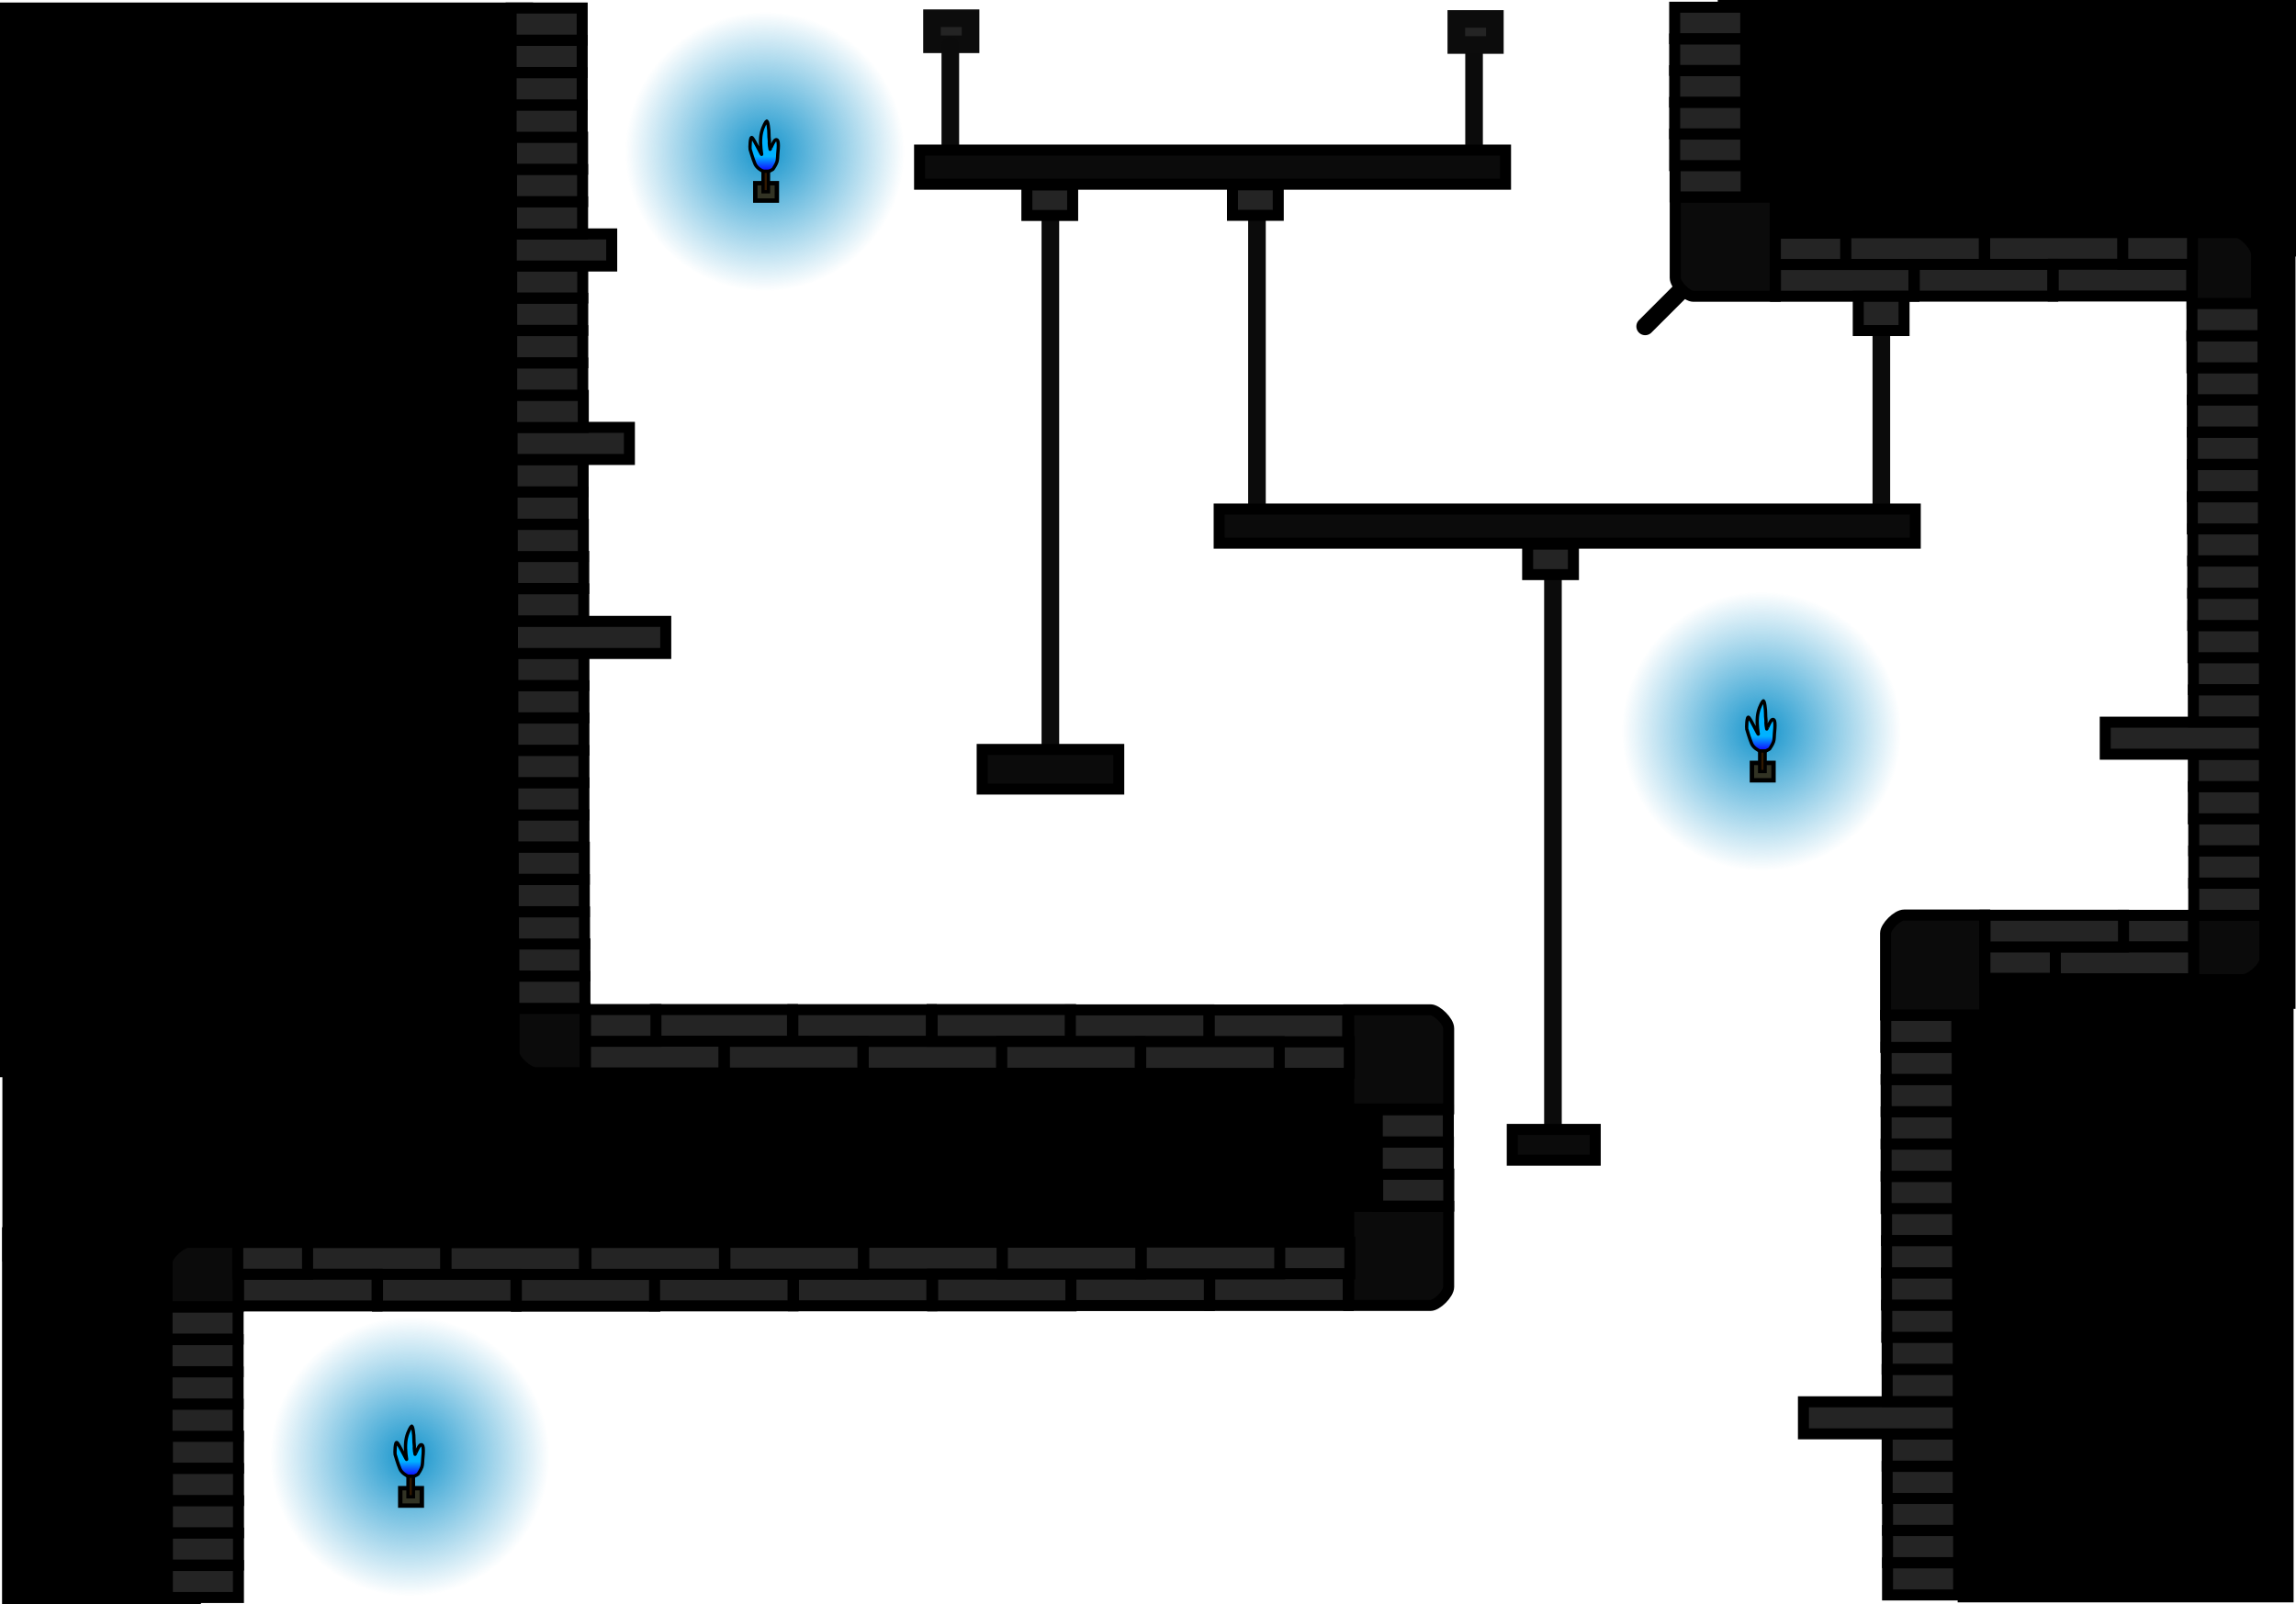 <svg version="1.1" xmlns="http://www.w3.org/2000/svg" xmlns:xlink="http://www.w3.org/1999/xlink" width="521.144" height="364.236" viewBox="0,0,521.144,364.236"><defs><radialGradient cx="134.888" cy="32.164" r="31.688" gradientUnits="userSpaceOnUse" id="color-1"><stop offset="0" stop-color="#1494cc"/><stop offset="1" stop-color="#1494cc" stop-opacity="0"/></radialGradient><linearGradient x1="135.402" y1="33.27" x2="135.402" y2="36.65" gradientUnits="userSpaceOnUse" id="color-2"><stop offset="0" stop-color="#00b2ff"/><stop offset="1" stop-color="#1000ff"/></linearGradient><radialGradient cx="54.303" cy="328.456" r="31.688" gradientUnits="userSpaceOnUse" id="color-3"><stop offset="0" stop-color="#1494cc"/><stop offset="1" stop-color="#1494cc" stop-opacity="0"/></radialGradient><linearGradient x1="54.816" y1="329.562" x2="54.816" y2="332.941" gradientUnits="userSpaceOnUse" id="color-4"><stop offset="0" stop-color="#00b2ff"/><stop offset="1" stop-color="#1000ff"/></linearGradient><radialGradient cx="361.104" cy="163.786" r="31.688" gradientUnits="userSpaceOnUse" id="color-5"><stop offset="0" stop-color="#1494cc"/><stop offset="1" stop-color="#1494cc" stop-opacity="0"/></radialGradient><linearGradient x1="361.618" y1="164.892" x2="361.618" y2="168.271" gradientUnits="userSpaceOnUse" id="color-6"><stop offset="0" stop-color="#00b2ff"/><stop offset="1" stop-color="#1000ff"/></linearGradient></defs><g transform="translate(38.737,2.253)"><g data-paper-data="{&quot;isPaintingLayer&quot;:true}" fill-rule="nonzero" stroke-linejoin="miter" stroke-miterlimit="10" stroke-dasharray="" stroke-dashoffset="0" style="mix-blend-mode: normal"><path d="M334.682,71.852l10.25,-10.25" fill="none" stroke="#000000" stroke-width="4" stroke-linecap="round"/><path d="M199.675,153.159v14.774v-121.687" fill="none" stroke="#0b0b0b" stroke-width="4" stroke-linecap="round"/><path d="M313.75,238.919v15.168v-124.937" fill="none" stroke="#0b0b0b" stroke-width="4" stroke-linecap="round"/><path d="M246.566,105.511v8.005v-65.937" fill="none" stroke="#0b0b0b" stroke-width="4" stroke-linecap="round"/><path d="M241.009,46.634v-6.917h10.391v6.917z" fill="#242424" stroke="#000000" stroke-width="2.5" stroke-linecap="butt"/><path d="M-33.737,237.322v-234h111v234z" fill="#000000" stroke="#000000" stroke-width="10" stroke-linecap="butt"/><path d="M-33.27,356.983v-75.6h35.137v75.6z" fill="#000000" stroke="#000000" stroke-width="10" stroke-linecap="butt"/><path d="M-33.196,279.184v-39h305.5v39z" fill="#000000" stroke="#000000" stroke-width="10" stroke-linecap="butt"/><path d="M356.157,50.997v-48.25h121.25v48.25z" fill="#000000" stroke="#000000" stroke-width="10" stroke-linecap="butt"/><path d="M472.92,221.801v-162h4.375v162z" fill="#000000" stroke="#000000" stroke-width="10" stroke-linecap="butt"/><path d="M410.608,356.551v-131.75h66.25v131.75z" fill="#000000" stroke="#000000" stroke-width="10" stroke-linecap="butt"/><path d="M405.827,352.595v7.272h-16.129v-7.272z" data-paper-data="{&quot;index&quot;:null}" fill="#242424" stroke="#000000" stroke-width="2.5" stroke-linecap="butt"/><path d="M405.827,345.26v7.272h-16.129v-7.272z" data-paper-data="{&quot;index&quot;:null}" fill="#242424" stroke="#000000" stroke-width="2.5" stroke-linecap="butt"/><path d="M405.827,337.926v7.272h-16.129v-7.272z" data-paper-data="{&quot;index&quot;:null}" fill="#242424" stroke="#000000" stroke-width="2.5" stroke-linecap="butt"/><path d="M405.736,330.683v7.272h-16.129v-7.272z" data-paper-data="{&quot;index&quot;:null}" fill="#242424" stroke="#000000" stroke-width="2.5" stroke-linecap="butt"/><path d="M405.736,323.348v7.272h-16.129v-7.272z" data-paper-data="{&quot;index&quot;:null}" fill="#242424" stroke="#000000" stroke-width="2.5" stroke-linecap="butt"/><path d="M405.736,316.013v7.272h-35.129v-7.272z" data-paper-data="{&quot;index&quot;:null}" fill="#242424" stroke="#000000" stroke-width="2.5" stroke-linecap="butt"/><path d="M405.736,308.679v7.272h-16.129v-7.272z" data-paper-data="{&quot;index&quot;:null}" fill="#242424" stroke="#000000" stroke-width="2.5" stroke-linecap="butt"/><path d="M405.736,301.344v7.272h-16.129v-7.272z" data-paper-data="{&quot;index&quot;:null}" fill="#242424" stroke="#000000" stroke-width="2.5" stroke-linecap="butt"/><path d="M405.646,294.101v7.272h-16.129v-7.272z" data-paper-data="{&quot;index&quot;:null}" fill="#242424" stroke="#000000" stroke-width="2.5" stroke-linecap="butt"/><path d="M405.6,286.778v7.272h-16.129v-7.272z" data-paper-data="{&quot;index&quot;:null}" fill="#242424" stroke="#000000" stroke-width="2.5" stroke-linecap="butt"/><path d="M405.6,279.444v7.272h-16.129v-7.272z" data-paper-data="{&quot;index&quot;:null}" fill="#242424" stroke="#000000" stroke-width="2.5" stroke-linecap="butt"/><path d="M405.6,272.109v7.272h-16.129v-7.272z" data-paper-data="{&quot;index&quot;:null}" fill="#242424" stroke="#000000" stroke-width="2.5" stroke-linecap="butt"/><path d="M405.509,264.866v7.272h-16.129v-7.272z" data-paper-data="{&quot;index&quot;:null}" fill="#242424" stroke="#000000" stroke-width="2.5" stroke-linecap="butt"/><path d="M405.509,257.531v7.272h-16.129v-7.272z" data-paper-data="{&quot;index&quot;:null}" fill="#242424" stroke="#000000" stroke-width="2.5" stroke-linecap="butt"/><path d="M405.509,250.197v7.272h-16.129v-7.272z" data-paper-data="{&quot;index&quot;:null}" fill="#242424" stroke="#000000" stroke-width="2.5" stroke-linecap="butt"/><path d="M405.509,242.862v7.272h-16.129v-7.272z" data-paper-data="{&quot;index&quot;:null}" fill="#242424" stroke="#000000" stroke-width="2.5" stroke-linecap="butt"/><path d="M405.509,235.527v7.272h-16.129v-7.272z" data-paper-data="{&quot;index&quot;:null}" fill="#242424" stroke="#000000" stroke-width="2.5" stroke-linecap="butt"/><path d="M405.418,228.284v7.272h-16.129v-7.272z" data-paper-data="{&quot;index&quot;:null}" fill="#242424" stroke="#000000" stroke-width="2.5" stroke-linecap="butt"/><path d="M389.25,228.187c0,0 0,-14.901 0,-18.573c0,-1.422 2.592,-4.114 4.212,-4.114c3.796,0 18.288,0 18.288,0v22.688z" data-paper-data="{&quot;index&quot;:null}" fill="#0b0b0b" stroke="#000000" stroke-width="2.5" stroke-linecap="butt"/><path d="M459.172,205.566v7.21h-15.944v-7.21z" data-paper-data="{&quot;index&quot;:null}" fill="#242424" stroke="#000000" stroke-width="2.5" stroke-linecap="butt"/><path d="M427.786,212.652v7.21h-15.986v-7.21z" data-paper-data="{&quot;index&quot;:null}" fill="#242424" stroke="#000000" stroke-width="2.5" stroke-linecap="butt"/><path d="M459.221,212.754v7.21h-31.429v-7.21z" data-paper-data="{&quot;index&quot;:null}" fill="#242424" stroke="#000000" stroke-width="2.5" stroke-linecap="butt"/><path d="M443.254,205.545v7.21h-31.429v-7.21z" data-paper-data="{&quot;index&quot;:null}" fill="#242424" stroke="#000000" stroke-width="2.5" stroke-linecap="butt"/><path d="M470.434,220.177c-2.953,0 -11.24,0 -11.24,0v-14.625h16.129c0,0 0,7.423 0,10.116c0,1.646 -3.178,4.509 -4.889,4.509z" data-paper-data="{&quot;index&quot;:null}" fill="#0b0b0b" stroke="#000000" stroke-width="2.5" stroke-linecap="butt"/><path d="M475.327,198.295v7.272h-16.129v-7.272z" data-paper-data="{&quot;index&quot;:null}" fill="#242424" stroke="#000000" stroke-width="2.5" stroke-linecap="butt"/><path d="M475.327,190.96v7.272h-16.129v-7.272z" data-paper-data="{&quot;index&quot;:null}" fill="#242424" stroke="#000000" stroke-width="2.5" stroke-linecap="butt"/><path d="M475.327,183.626v7.272h-16.129v-7.272z" data-paper-data="{&quot;index&quot;:null}" fill="#242424" stroke="#000000" stroke-width="2.5" stroke-linecap="butt"/><path d="M475.236,176.383v7.272h-16.129v-7.272z" data-paper-data="{&quot;index&quot;:null}" fill="#242424" stroke="#000000" stroke-width="2.5" stroke-linecap="butt"/><path d="M475.236,169.048v7.272h-16.129v-7.272z" data-paper-data="{&quot;index&quot;:null}" fill="#242424" stroke="#000000" stroke-width="2.5" stroke-linecap="butt"/><path d="M475.236,161.713v7.272h-36.129v-7.272z" data-paper-data="{&quot;index&quot;:null}" fill="#242424" stroke="#000000" stroke-width="2.5" stroke-linecap="butt"/><path d="M475.236,154.379v7.272h-16.129v-7.272z" data-paper-data="{&quot;index&quot;:null}" fill="#242424" stroke="#000000" stroke-width="2.5" stroke-linecap="butt"/><path d="M475.236,147.044v7.272h-16.129v-7.272z" data-paper-data="{&quot;index&quot;:null}" fill="#242424" stroke="#000000" stroke-width="2.5" stroke-linecap="butt"/><path d="M475.145,139.801v7.272h-16.129v-7.272z" data-paper-data="{&quot;index&quot;:null}" fill="#242424" stroke="#000000" stroke-width="2.5" stroke-linecap="butt"/><path d="M475.099,132.478v7.272h-16.129v-7.272z" data-paper-data="{&quot;index&quot;:null}" fill="#242424" stroke="#000000" stroke-width="2.5" stroke-linecap="butt"/><path d="M475.099,125.144v7.272h-16.129v-7.272z" data-paper-data="{&quot;index&quot;:null}" fill="#242424" stroke="#000000" stroke-width="2.5" stroke-linecap="butt"/><path d="M475.099,117.809v7.272h-16.129v-7.272z" data-paper-data="{&quot;index&quot;:null}" fill="#242424" stroke="#000000" stroke-width="2.5" stroke-linecap="butt"/><path d="M475.009,110.566v7.272h-16.129v-7.272z" data-paper-data="{&quot;index&quot;:null}" fill="#242424" stroke="#000000" stroke-width="2.5" stroke-linecap="butt"/><path d="M475.009,103.231v7.272h-16.129v-7.272z" data-paper-data="{&quot;index&quot;:null}" fill="#242424" stroke="#000000" stroke-width="2.5" stroke-linecap="butt"/><path d="M475.009,95.897v7.272h-16.129v-7.272z" data-paper-data="{&quot;index&quot;:null}" fill="#242424" stroke="#000000" stroke-width="2.5" stroke-linecap="butt"/><path d="M475.009,88.562v7.272h-16.129v-7.272z" data-paper-data="{&quot;index&quot;:null}" fill="#242424" stroke="#000000" stroke-width="2.5" stroke-linecap="butt"/><path d="M475.009,81.227v7.272h-16.129v-7.272z" data-paper-data="{&quot;index&quot;:null}" fill="#242424" stroke="#000000" stroke-width="2.5" stroke-linecap="butt"/><path d="M474.918,73.984v7.272h-16.129v-7.272z" data-paper-data="{&quot;index&quot;:null}" fill="#242424" stroke="#000000" stroke-width="2.5" stroke-linecap="butt"/><path d="M473.454,55.453c0,2.953 0,11.24 0,11.24h-14.625v-16.129c0,0 7.423,0 10.116,0c1.646,0 4.509,3.178 4.509,4.889z" data-paper-data="{&quot;index&quot;:null}" fill="#0b0b0b" stroke="#000000" stroke-width="2.5" stroke-linecap="butt"/><path d="M364.19,65.016c0,0 -14.901,0 -18.573,0c-1.422,0 -4.114,-2.592 -4.114,-4.212c0,-3.796 0,-18.288 0,-18.288h22.688z" data-paper-data="{&quot;index&quot;:null}" fill="#0b0b0b" stroke="#000000" stroke-width="2.5" stroke-linecap="butt"/><path d="M357.6,35.314v7.142h-16.129v-7.142z" data-paper-data="{&quot;index&quot;:null}" fill="#242424" stroke="#000000" stroke-width="2.5" stroke-linecap="butt"/><path d="M357.509,28.201v7.142h-16.129v-7.142z" data-paper-data="{&quot;index&quot;:null}" fill="#242424" stroke="#000000" stroke-width="2.5" stroke-linecap="butt"/><path d="M357.509,20.998v7.142h-16.129v-7.142z" data-paper-data="{&quot;index&quot;:null}" fill="#242424" stroke="#000000" stroke-width="2.5" stroke-linecap="butt"/><path d="M357.509,13.795v7.142h-16.129v-7.142z" data-paper-data="{&quot;index&quot;:null}" fill="#242424" stroke="#000000" stroke-width="2.5" stroke-linecap="butt"/><path d="M357.509,6.591v7.142h-16.129v-7.142z" data-paper-data="{&quot;index&quot;:null}" fill="#242424" stroke="#000000" stroke-width="2.5" stroke-linecap="butt"/><path d="M357.509,-0.612v7.142h-16.129v-7.142z" data-paper-data="{&quot;index&quot;:null}" fill="#242424" stroke="#000000" stroke-width="2.5" stroke-linecap="butt"/><path d="M15.308,294.505v7.272h-16.129v-7.272z" data-paper-data="{&quot;index&quot;:null}" fill="#242424" stroke="#000000" stroke-width="2.5" stroke-linecap="butt"/><path d="M15.397,345.814v7.272h-16.129v-7.272z" data-paper-data="{&quot;index&quot;:null}" fill="#242424" stroke="#000000" stroke-width="2.5" stroke-linecap="butt"/><path d="M15.397,338.479v7.272h-16.129v-7.272z" data-paper-data="{&quot;index&quot;:null}" fill="#242424" stroke="#000000" stroke-width="2.5" stroke-linecap="butt"/><path d="M15.397,331.145v7.272h-16.129v-7.272z" data-paper-data="{&quot;index&quot;:null}" fill="#242424" stroke="#000000" stroke-width="2.5" stroke-linecap="butt"/><path d="M15.397,323.81v7.272h-16.129v-7.272z" data-paper-data="{&quot;index&quot;:null}" fill="#242424" stroke="#000000" stroke-width="2.5" stroke-linecap="butt"/><path d="M15.306,316.567v7.272h-16.129v-7.272z" data-paper-data="{&quot;index&quot;:null}" fill="#242424" stroke="#000000" stroke-width="2.5" stroke-linecap="butt"/><path d="M15.306,309.232v7.272h-16.129v-7.272z" data-paper-data="{&quot;index&quot;:null}" fill="#242424" stroke="#000000" stroke-width="2.5" stroke-linecap="butt"/><path d="M15.306,301.898v7.272h-16.129v-7.272z" data-paper-data="{&quot;index&quot;:null}" fill="#242424" stroke="#000000" stroke-width="2.5" stroke-linecap="butt"/><path d="M15.383,353.177v7.272h-16.129v-7.272z" data-paper-data="{&quot;index&quot;:null}" fill="#242424" stroke="#000000" stroke-width="2.5" stroke-linecap="butt"/><path d="M4.083,279.802c2.953,0 11.24,0 11.24,0v14.625h-16.129c0,0 0,-7.423 0,-10.116c0,-1.646 3.178,-4.509 4.889,-4.509z" data-paper-data="{&quot;index&quot;:null}" fill="#0b0b0b" stroke="#000000" stroke-width="2.5" stroke-linecap="butt"/><path d="M364.237,57.901v-7.21h15.986v7.21z" data-paper-data="{&quot;index&quot;:null}" fill="#242424" stroke="#000000" stroke-width="2.5" stroke-linecap="butt"/><path d="M380.228,57.799v-7.21h31.429v7.21z" data-paper-data="{&quot;index&quot;:null}" fill="#242424" stroke="#000000" stroke-width="2.5" stroke-linecap="butt"/><path d="M364.261,65.008v-7.21h31.429v7.21z" data-paper-data="{&quot;index&quot;:null}" fill="#242424" stroke="#000000" stroke-width="2.5" stroke-linecap="butt"/><path d="M411.739,57.776v-7.21h31.429v7.21z" data-paper-data="{&quot;index&quot;:null}" fill="#242424" stroke="#000000" stroke-width="2.5" stroke-linecap="butt"/><path d="M395.772,64.986v-7.21h31.429v7.21z" data-paper-data="{&quot;index&quot;:null}" fill="#242424" stroke="#000000" stroke-width="2.5" stroke-linecap="butt"/><path d="M427.306,64.952v-7.21h31.429v7.21z" data-paper-data="{&quot;index&quot;:null}" fill="#242424" stroke="#000000" stroke-width="2.5" stroke-linecap="butt"/><path d="M443.083,57.747v-7.21h15.832v7.21z" data-paper-data="{&quot;index&quot;:null}" fill="#242424" stroke="#000000" stroke-width="2.5" stroke-linecap="butt"/><path d="M474.918,66.677v7.272h-16.129v-7.272z" data-paper-data="{&quot;index&quot;:null}" fill="#242424" stroke="#000000" stroke-width="2.5" stroke-linecap="butt"/><path d="M267.392,271.634h22.688c0,0 0,14.493 0,18.288c0,1.62 -2.692,4.212 -4.114,4.212c-3.672,0 -18.573,0 -18.573,0z" data-paper-data="{&quot;index&quot;:null}" fill="#0b0b0b" stroke="#000000" stroke-width="2.5" stroke-linecap="butt"/><path d="M251.655,286.974v-7.21h15.986v7.21z" data-paper-data="{&quot;index&quot;:null}" fill="#242424" stroke="#000000" stroke-width="2.5" stroke-linecap="butt"/><path d="M62.494,287.099v-7.21h31.429v7.21z" data-paper-data="{&quot;index&quot;:null}" fill="#242424" stroke="#000000" stroke-width="2.5" stroke-linecap="butt"/><path d="M78.461,294.308v-7.21h31.429v7.21z" data-paper-data="{&quot;index&quot;:null}" fill="#242424" stroke="#000000" stroke-width="2.5" stroke-linecap="butt"/><path d="M30.983,287.076v-7.21h31.429v7.21z" data-paper-data="{&quot;index&quot;:null}" fill="#242424" stroke="#000000" stroke-width="2.5" stroke-linecap="butt"/><path d="M46.949,294.286v-7.21h31.429v7.21z" data-paper-data="{&quot;index&quot;:null}" fill="#242424" stroke="#000000" stroke-width="2.5" stroke-linecap="butt"/><path d="M15.416,294.252v-7.21h31.429v7.21z" data-paper-data="{&quot;index&quot;:null}" fill="#242424" stroke="#000000" stroke-width="2.5" stroke-linecap="butt"/><path d="M15.236,287.047v-7.21h15.832v7.21z" data-paper-data="{&quot;index&quot;:null}" fill="#242424" stroke="#000000" stroke-width="2.5" stroke-linecap="butt"/><path d="M172.78,287.004v7.21h-31.429v-7.21z" data-paper-data="{&quot;index&quot;:null}" fill="#242424" stroke="#000000" stroke-width="2.5" stroke-linecap="butt"/><path d="M188.746,279.794v7.21h-31.429v-7.21z" data-paper-data="{&quot;index&quot;:null}" fill="#242424" stroke="#000000" stroke-width="2.5" stroke-linecap="butt"/><path d="M141.268,287.026v7.21h-31.429v-7.21z" data-paper-data="{&quot;index&quot;:null}" fill="#242424" stroke="#000000" stroke-width="2.5" stroke-linecap="butt"/><path d="M157.235,279.817v7.21h-31.429v-7.21z" data-paper-data="{&quot;index&quot;:null}" fill="#242424" stroke="#000000" stroke-width="2.5" stroke-linecap="butt"/><path d="M125.702,279.85v7.21h-31.429v-7.21z" data-paper-data="{&quot;index&quot;:null}" fill="#242424" stroke="#000000" stroke-width="2.5" stroke-linecap="butt"/><path d="M172.961,294.237v-7.21h31.429v7.21z" data-paper-data="{&quot;index&quot;:null}" fill="#242424" stroke="#000000" stroke-width="2.5" stroke-linecap="butt"/><path d="M267.28,286.932v7.21h-31.429v-7.21z" data-paper-data="{&quot;index&quot;:null}" fill="#242424" stroke="#000000" stroke-width="2.5" stroke-linecap="butt"/><path d="M235.768,286.955v7.21h-31.429v-7.21z" data-paper-data="{&quot;index&quot;:null}" fill="#242424" stroke="#000000" stroke-width="2.5" stroke-linecap="butt"/><path d="M251.735,279.745v7.21h-31.429v-7.21z" data-paper-data="{&quot;index&quot;:null}" fill="#242424" stroke="#000000" stroke-width="2.5" stroke-linecap="butt"/><path d="M220.202,279.779v7.21h-31.429v-7.21z" data-paper-data="{&quot;index&quot;:null}" fill="#242424" stroke="#000000" stroke-width="2.5" stroke-linecap="butt"/><path d="M267.392,227.015c0,0 14.901,0 18.573,0c1.422,0 4.114,2.592 4.114,4.212c0,3.796 0,18.288 0,18.288h-22.688z" data-paper-data="{&quot;index&quot;:null}" fill="#0b0b0b" stroke="#000000" stroke-width="2.5" stroke-linecap="butt"/><path d="M267.516,234.223v7.21h-15.986v-7.21z" data-paper-data="{&quot;index&quot;:null}" fill="#242424" stroke="#000000" stroke-width="2.5" stroke-linecap="butt"/><path d="M141.226,234.193v-7.21h31.429v7.21z" data-paper-data="{&quot;index&quot;:null}" fill="#242424" stroke="#000000" stroke-width="2.5" stroke-linecap="butt"/><path d="M157.193,241.402v-7.21h31.429v7.21z" data-paper-data="{&quot;index&quot;:null}" fill="#242424" stroke="#000000" stroke-width="2.5" stroke-linecap="butt"/><path d="M110.015,234.17v-7.21h31.129v7.21z" data-paper-data="{&quot;index&quot;:null}" fill="#242424" stroke="#000000" stroke-width="2.5" stroke-linecap="butt"/><path d="M125.682,241.38v-7.21h31.429v7.21z" data-paper-data="{&quot;index&quot;:null}" fill="#242424" stroke="#000000" stroke-width="2.5" stroke-linecap="butt"/><path d="M94.148,241.346v-7.21h31.429v7.21z" data-paper-data="{&quot;index&quot;:null}" fill="#242424" stroke="#000000" stroke-width="2.5" stroke-linecap="butt"/><path d="M204.264,226.96v7.21h-31.429v-7.21z" data-paper-data="{&quot;index&quot;:null}" fill="#242424" stroke="#000000" stroke-width="2.5" stroke-linecap="butt"/><path d="M235.726,234.264v-7.21h31.429v7.21z" data-paper-data="{&quot;index&quot;:null}" fill="#242424" stroke="#000000" stroke-width="2.5" stroke-linecap="butt"/><path d="M204.215,234.242v-7.21h31.429v7.21z" data-paper-data="{&quot;index&quot;:null}" fill="#242424" stroke="#000000" stroke-width="2.5" stroke-linecap="butt"/><path d="M220.182,241.451v-7.21h31.429v7.21z" data-paper-data="{&quot;index&quot;:null}" fill="#242424" stroke="#000000" stroke-width="2.5" stroke-linecap="butt"/><path d="M188.648,241.418v-7.21h31.429v7.21z" data-paper-data="{&quot;index&quot;:null}" fill="#242424" stroke="#000000" stroke-width="2.5" stroke-linecap="butt"/><path d="M290.099,264.309v7.272h-16.129v-7.272z" data-paper-data="{&quot;index&quot;:null}" fill="#242424" stroke="#000000" stroke-width="2.5" stroke-linecap="butt"/><path d="M290.024,257.066v7.272h-16.144v-7.272z" data-paper-data="{&quot;index&quot;:null}" fill="#242424" stroke="#000000" stroke-width="2.5" stroke-linecap="butt"/><path d="M290.008,249.731v7.272h-16.129v-7.272z" data-paper-data="{&quot;index&quot;:null}" fill="#242424" stroke="#000000" stroke-width="2.5" stroke-linecap="butt"/><path d="M110.149,226.956v7.21h-15.986v-7.21z" data-paper-data="{&quot;index&quot;:null}" fill="#242424" stroke="#000000" stroke-width="2.5" stroke-linecap="butt"/><path d="M82.833,241.302c-1.711,0 -4.889,-2.863 -4.889,-4.509c0,-2.693 0,-10.116 0,-10.116h16.129v14.625c0,0 -8.287,0 -11.24,0z" data-paper-data="{&quot;index&quot;:null}" fill="#0b0b0b" stroke="#000000" stroke-width="2.5" stroke-linecap="butt"/><path d="M94.027,219.396v7.288h-16.129v-7.288z" data-paper-data="{&quot;index&quot;:null}" fill="#242424" stroke="#000000" stroke-width="2.5" stroke-linecap="butt"/><path d="M94.027,212.045v7.288h-16.129v-7.288z" data-paper-data="{&quot;index&quot;:null}" fill="#242424" stroke="#000000" stroke-width="2.5" stroke-linecap="butt"/><path d="M93.936,204.786v7.288h-16.129v-7.288z" data-paper-data="{&quot;index&quot;:null}" fill="#242424" stroke="#000000" stroke-width="2.5" stroke-linecap="butt"/><path d="M93.89,197.447v7.288h-16.129v-7.288z" data-paper-data="{&quot;index&quot;:null}" fill="#242424" stroke="#000000" stroke-width="2.5" stroke-linecap="butt"/><path d="M93.89,190.097v7.288h-16.129v-7.288z" data-paper-data="{&quot;index&quot;:null}" fill="#242424" stroke="#000000" stroke-width="2.5" stroke-linecap="butt"/><path d="M93.813,182.746v7.288h-16.129v-7.288z" data-paper-data="{&quot;index&quot;:null}" fill="#242424" stroke="#000000" stroke-width="2.5" stroke-linecap="butt"/><path d="M93.799,175.487v7.288h-16.129v-7.288z" data-paper-data="{&quot;index&quot;:null}" fill="#242424" stroke="#000000" stroke-width="2.5" stroke-linecap="butt"/><path d="M93.799,168.136v7.288h-16.129v-7.288z" data-paper-data="{&quot;index&quot;:null}" fill="#242424" stroke="#000000" stroke-width="2.5" stroke-linecap="butt"/><path d="M93.799,160.785v7.288h-16.129v-7.288z" data-paper-data="{&quot;index&quot;:null}" fill="#242424" stroke="#000000" stroke-width="2.5" stroke-linecap="butt"/><path d="M93.799,153.434v7.288h-16.129v-7.288z" data-paper-data="{&quot;index&quot;:null}" fill="#242424" stroke="#000000" stroke-width="2.5" stroke-linecap="butt"/><path d="M93.799,146.083v7.288h-16.129v-7.288z" data-paper-data="{&quot;index&quot;:null}" fill="#242424" stroke="#000000" stroke-width="2.5" stroke-linecap="butt"/><path d="M112.375,138.824v7.288h-34.795v-7.288z" data-paper-data="{&quot;index&quot;:null}" fill="#242424" stroke="#000000" stroke-width="2.5" stroke-linecap="butt"/><path d="M93.761,131.427v7.288h-16.129v-7.288z" data-paper-data="{&quot;index&quot;:null}" fill="#242424" stroke="#000000" stroke-width="2.5" stroke-linecap="butt"/><path d="M93.761,124.076v7.288h-16.129v-7.288z" data-paper-data="{&quot;index&quot;:null}" fill="#242424" stroke="#000000" stroke-width="2.5" stroke-linecap="butt"/><path d="M93.67,116.818v7.288h-16.129v-7.288z" data-paper-data="{&quot;index&quot;:null}" fill="#242424" stroke="#000000" stroke-width="2.5" stroke-linecap="butt"/><path d="M93.624,109.479v7.288h-16.129v-7.288z" data-paper-data="{&quot;index&quot;:null}" fill="#242424" stroke="#000000" stroke-width="2.5" stroke-linecap="butt"/><path d="M93.624,102.128v7.288h-16.129v-7.288z" data-paper-data="{&quot;index&quot;:null}" fill="#242424" stroke="#000000" stroke-width="2.5" stroke-linecap="butt"/><path d="M104.124,94.777v7.288h-26.629v-7.288z" data-paper-data="{&quot;index&quot;:null}" fill="#242424" stroke="#000000" stroke-width="2.5" stroke-linecap="butt"/><path d="M93.658,87.518v7.288h-16.254v-7.288z" data-paper-data="{&quot;index&quot;:null}" fill="#242424" stroke="#000000" stroke-width="2.5" stroke-linecap="butt"/><path d="M93.533,80.167v7.288h-16.129v-7.288z" data-paper-data="{&quot;index&quot;:null}" fill="#242424" stroke="#000000" stroke-width="2.5" stroke-linecap="butt"/><path d="M93.533,72.816v7.288h-16.129v-7.288z" data-paper-data="{&quot;index&quot;:null}" fill="#242424" stroke="#000000" stroke-width="2.5" stroke-linecap="butt"/><path d="M93.533,65.465v7.288h-16.129v-7.288z" data-paper-data="{&quot;index&quot;:null}" fill="#242424" stroke="#000000" stroke-width="2.5" stroke-linecap="butt"/><path d="M93.533,58.115v7.288h-16.129v-7.288z" data-paper-data="{&quot;index&quot;:null}" fill="#242424" stroke="#000000" stroke-width="2.5" stroke-linecap="butt"/><path d="M100.109,50.856v7.288h-22.795v-7.288z" data-paper-data="{&quot;index&quot;:null}" fill="#242424" stroke="#000000" stroke-width="2.5" stroke-linecap="butt"/><path d="M93.499,43.584v7.288h-16.129v-7.288z" data-paper-data="{&quot;index&quot;:null}" fill="#242424" stroke="#000000" stroke-width="2.5" stroke-linecap="butt"/><path d="M93.499,36.233v7.288h-16.129v-7.288z" data-paper-data="{&quot;index&quot;:null}" fill="#242424" stroke="#000000" stroke-width="2.5" stroke-linecap="butt"/><path d="M93.499,28.882v7.288h-16.129v-7.288z" data-paper-data="{&quot;index&quot;:null}" fill="#242424" stroke="#000000" stroke-width="2.5" stroke-linecap="butt"/><path d="M93.408,21.623v7.288h-16.129v-7.288z" data-paper-data="{&quot;index&quot;:null}" fill="#242424" stroke="#000000" stroke-width="2.5" stroke-linecap="butt"/><path d="M93.408,14.272v7.288h-16.129v-7.288z" data-paper-data="{&quot;index&quot;:null}" fill="#242424" stroke="#000000" stroke-width="2.5" stroke-linecap="butt"/><path d="M93.408,6.921v7.288h-16.129v-7.288z" data-paper-data="{&quot;index&quot;:null}" fill="#242424" stroke="#000000" stroke-width="2.5" stroke-linecap="butt"/><path d="M93.408,-0.43v7.288h-16.129v-7.288z" data-paper-data="{&quot;index&quot;:null}" fill="#242424" stroke="#000000" stroke-width="2.5" stroke-linecap="butt"/><path d="M388.29,108.279v6.321v-41.298" fill="none" stroke="#0b0b0b" stroke-width="4" stroke-linecap="round"/><path d="M237.987,121.072v-7.75h158v7.75z" fill="#0b0b0b" stroke="#000000" stroke-width="2.5" stroke-linecap="butt"/><g><path d="M172.811,7.8v-5.917h8.747v5.917z" fill="#242424" stroke="#0c0c0c" stroke-width="4" stroke-linecap="butt"/><path d="M176.966,8.079v24.937v-3.028" fill="none" stroke="#0b0b0b" stroke-width="4" stroke-linecap="round"/><path d="M295.845,3.469v29.631v-4.535" fill="none" stroke="#0b0b0b" stroke-width="4" stroke-linecap="round"/><path d="M169.987,39.572v-7.75h133v7.75z" fill="#0b0b0b" stroke="#000000" stroke-width="2.5" stroke-linecap="butt"/><path d="M291.817,7.965v-5.917h8.747v5.917z" fill="#242424" stroke="#0c0c0c" stroke-width="4" stroke-linecap="butt"/></g><path d="M383.051,72.798v-7.774h10.391v7.774z" fill="#242424" stroke="#000000" stroke-width="2.5" stroke-linecap="butt"/><path d="M308.009,128.205v-6.917h10.391v6.917z" fill="#242424" stroke="#000000" stroke-width="2.5" stroke-linecap="butt"/><path d="M304.515,261.166v-7h18.833v7z" fill="#0b0b0b" stroke="#000000" stroke-width="2.5" stroke-linecap="butt"/><path d="M194.342,46.666v-6.917h10.391v6.917z" fill="#242424" stroke="#000000" stroke-width="2.5" stroke-linecap="butt"/><path d="M184.196,176.898v-9h31v9z" fill="#0b0b0b" stroke="#000000" stroke-width="2.5" stroke-linecap="butt"/><g stroke="#000000" stroke-linecap="butt"><path d="M103.201,32.164c0,-17.501 14.187,-31.688 31.688,-31.688c17.501,0 31.688,14.187 31.688,31.688c0,17.501 -14.187,31.688 -31.688,31.688c-17.501,0 -31.688,-14.187 -31.688,-31.688z" fill="url(#color-1)" stroke-width="0"/><path d="M137.597,39.336v3.952h-4.9v-3.952z" fill="#323324" stroke-width="1"/><g stroke-width="0.75"><path d="M135.208,25.297c0.339,-0.458 0.618,2.045 0.592,2.929c-0.023,0.792 0.159,1.496 0.084,2.086c-0.012,0.091 0.105,1.057 0.178,1.326c0.019,0.07 0.547,-1.267 0.952,-1.858c0.237,-0.345 0.506,-0.396 0.662,-0.238c0.12,0.12 0.188,0.352 0.223,0.643c0.089,0.744 -0.042,1.879 -0.097,2.556c-0.049,0.594 -0.023,1.223 -0.2,1.782c-0.177,0.559 -0.832,1.58 -0.882,1.629c-0.144,0.139 -1.161,0.64 -1.317,0.64c-0.266,0 -0.738,-0.075 -1.013,-0.199c-0.213,-0.097 -1.362,-0.684 -1.766,-1.654c-0.483,-1.162 -1.006,-2.985 -1.1,-3.29c-0.066,-0.214 -0.026,-3.178 0.482,-2.621c0.53,0.583 2.168,4.074 2.139,3.756c-0.018,-0.192 -0.376,-2.044 -0.204,-3.9c0.13,-1.401 0.672,-2.78 1.268,-3.586z" fill="url(#color-2)"/><path d="M134.453,41.29v-4.666h1.239v4.666z" fill="#311800"/></g></g><g stroke="#000000" stroke-linecap="butt"><path d="M22.615,328.456c0,-17.501 14.187,-31.688 31.688,-31.688c17.501,0 31.688,14.187 31.688,31.688c0,17.501 -14.187,31.688 -31.688,31.688c-17.501,0 -31.688,-14.187 -31.688,-31.688z" fill="url(#color-3)" stroke-width="0"/><path d="M57.011,335.627v3.952h-4.9v-3.952z" fill="#323324" stroke-width="1"/><g stroke-width="0.75"><path d="M54.623,321.588c0.339,-0.458 0.618,2.045 0.592,2.929c-0.023,0.792 0.159,1.496 0.084,2.086c-0.012,0.091 0.105,1.057 0.178,1.326c0.019,0.07 0.547,-1.267 0.952,-1.858c0.237,-0.345 0.506,-0.396 0.662,-0.238c0.12,0.12 0.188,0.352 0.223,0.643c0.089,0.744 -0.042,1.879 -0.097,2.556c-0.049,0.594 -0.023,1.223 -0.2,1.782c-0.177,0.559 -0.832,1.58 -0.882,1.629c-0.144,0.139 -1.161,0.64 -1.317,0.64c-0.266,0 -0.738,-0.075 -1.013,-0.199c-0.213,-0.097 -1.362,-0.684 -1.766,-1.654c-0.483,-1.162 -1.006,-2.985 -1.1,-3.29c-0.066,-0.214 -0.026,-3.178 0.482,-2.621c0.53,0.583 2.168,4.074 2.139,3.756c-0.018,-0.192 -0.376,-2.044 -0.204,-3.9c0.13,-1.401 0.672,-2.78 1.268,-3.586z" fill="url(#color-4)"/><path d="M53.868,337.581v-4.666h1.239v4.666z" fill="#311800"/></g></g><g stroke="#000000" stroke-linecap="butt"><path d="M329.417,163.786c0,-17.501 14.187,-31.688 31.688,-31.688c17.501,0 31.688,14.187 31.688,31.688c0,17.501 -14.187,31.688 -31.688,31.688c-17.501,0 -31.688,-14.187 -31.688,-31.688z" fill="url(#color-5)" stroke-width="0"/><path d="M363.813,170.957v3.952h-4.9v-3.952z" fill="#323324" stroke-width="1"/><g stroke-width="0.75"><path d="M361.424,156.919c0.339,-0.458 0.618,2.045 0.592,2.929c-0.023,0.792 0.159,1.496 0.084,2.086c-0.012,0.091 0.105,1.057 0.178,1.326c0.019,0.07 0.547,-1.267 0.952,-1.858c0.237,-0.345 0.506,-0.396 0.662,-0.238c0.12,0.12 0.188,0.352 0.223,0.643c0.089,0.744 -0.042,1.879 -0.097,2.556c-0.049,0.594 -0.023,1.223 -0.2,1.782c-0.177,0.559 -0.832,1.58 -0.882,1.629c-0.144,0.139 -1.161,0.64 -1.317,0.64c-0.266,0 -0.738,-0.075 -1.013,-0.199c-0.213,-0.097 -1.362,-0.684 -1.766,-1.654c-0.483,-1.162 -1.006,-2.985 -1.1,-3.29c-0.066,-0.214 -0.026,-3.178 0.482,-2.621c0.53,0.583 2.168,4.074 2.139,3.756c-0.018,-0.192 -0.376,-2.044 -0.204,-3.9c0.13,-1.401 0.672,-2.78 1.268,-3.586z" fill="url(#color-6)"/><path d="M360.67,172.912v-4.666h1.239v4.666z" fill="#311800"/></g></g></g></g></svg>